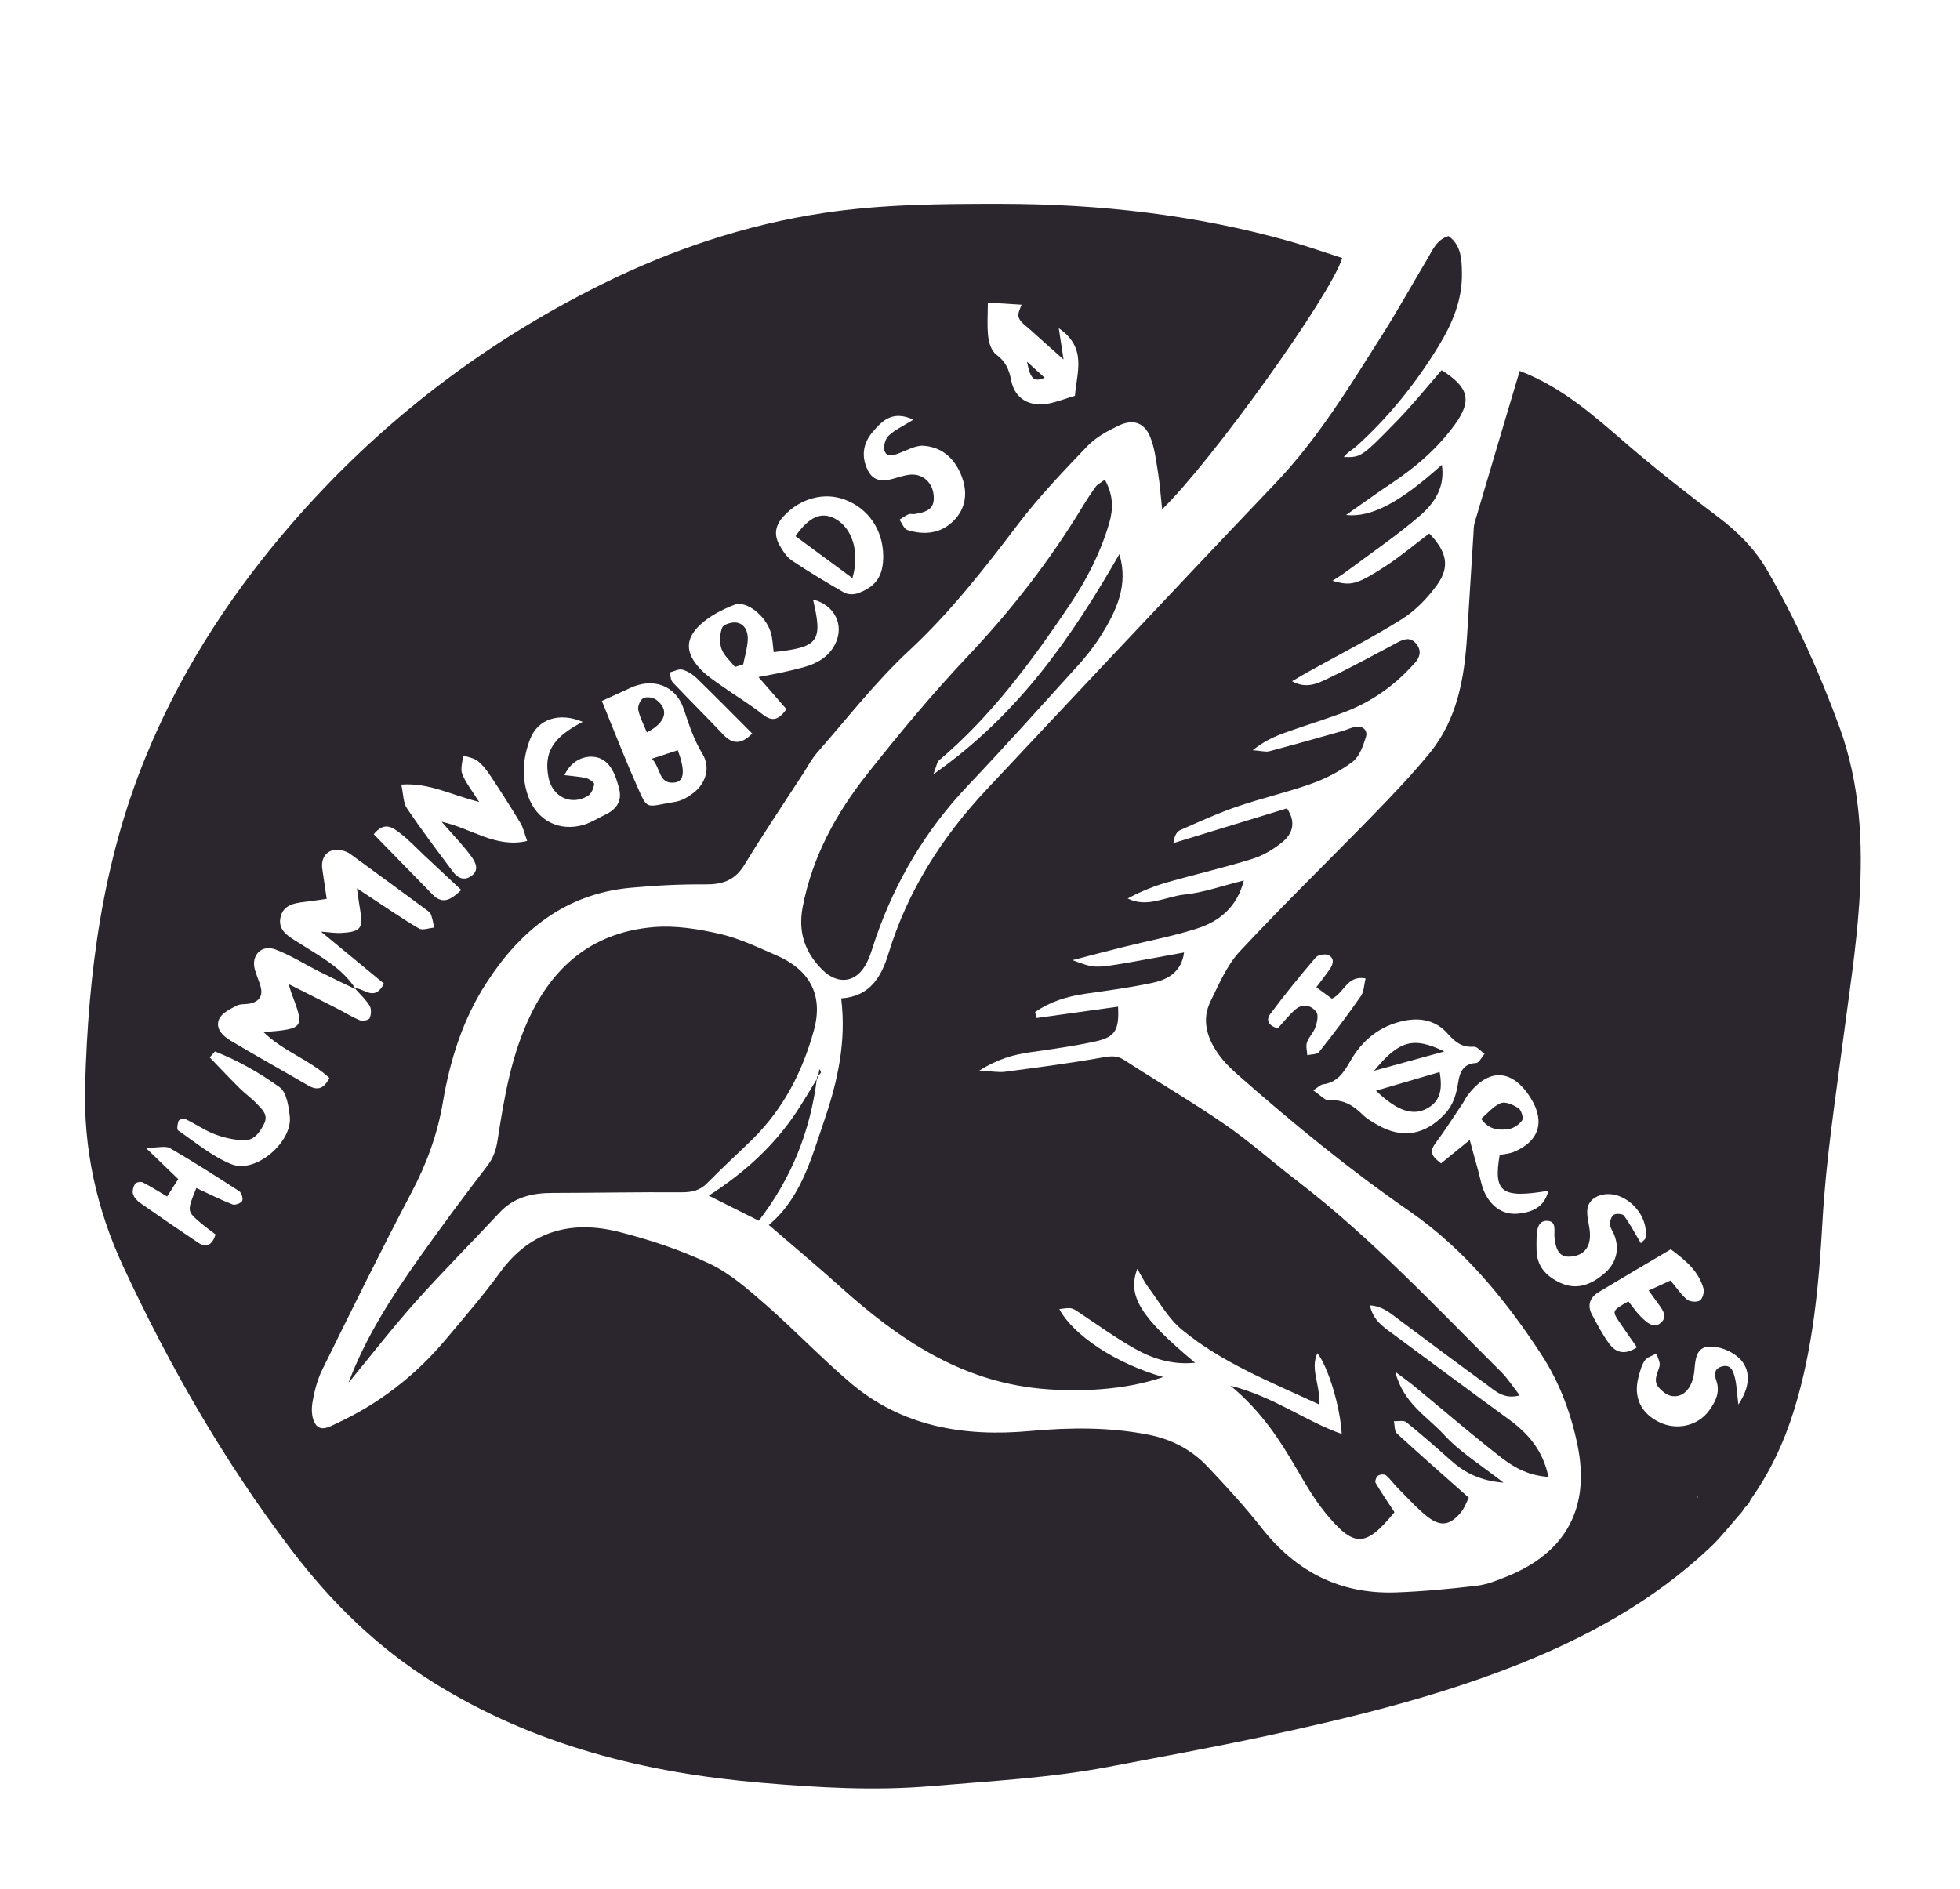 <?xml version="1.0" encoding="utf-8"?>
<!-- Generator: Adobe Illustrator 16.0.0, SVG Export Plug-In . SVG Version: 6.00 Build 0)  -->
<!DOCTYPE svg PUBLIC "-//W3C//DTD SVG 1.1//EN" "http://www.w3.org/Graphics/SVG/1.1/DTD/svg11.dtd">
<svg version="1.1" id="Layer_2" xmlns="http://www.w3.org/2000/svg" xmlns:xlink="http://www.w3.org/1999/xlink" x="0px" y="0px"
	 width="335px" height="323px" viewBox="172.26 -18.051 335 323" enable-background="new 172.26 -18.051 335 323"
	 xml:space="preserve">
<g>
	<g id="XMLID_1_">
		<g>
			<path fill="#2B262D" d="M430.09,174.98c-1.63,0.22-3.34,0.14-4.68-1.764c1.1-0.93,2.09-2.17,3.37-2.68
				c0.79-0.32,2.16,0.3,3.02,0.88c0.49,0.32,0.894,1.67,0.62,2.062C431.929,174.2,430.95,174.859,430.09,174.98z"/>
			<path fill="#2B262D" d="M407.13,165c4.25-5.188,6.69-5.87,11.99-3.3C414.981,162.84,411.309,163.84,407.13,165z"/>
			<path fill="#2B262D" d="M407.441,168.41c3.68-1.08,7.27-2.131,10.88-3.188c0.59,3.277-0.08,5.129-2.2,6.25
				C413.691,172.76,411.019,171.84,407.441,168.41z"/>
			<path fill="#2B262D" d="M416.55,73.15c2.98,3.08,3.58,5.648,1.36,8.75c-1.62,2.25-3.68,4.41-6.01,5.87
				c-5.19,3.26-10.69,6.06-16.054,9.04c-0.83,0.46-1.64,0.96-2.75,1.608c2.46,1.36,4.36,0.37,6.062-0.438
				c4.03-1.92,7.95-4.062,11.89-6.16c1.11-0.59,2.16-1.021,3.16,0.06c1.11,1.23,0.8,2.432-0.24,3.54
				c-0.566,0.602-1.14,1.21-1.736,1.79c-3.03,2.94-6.54,5.142-10.49,6.602c-2.8,1.04-5.66,1.93-8.49,2.92
				c-2.14,0.75-4.33,1.43-6.88,3.47c1.51,0.11,2.22,0.34,2.83,0.18c4.17-1.1,8.31-2.278,12.46-3.448c0.79-0.222,1.54-0.61,2.34-0.73
				c1.28-0.189,2.06,0.66,1.72,1.74c-0.479,1.51-1.09,3.31-2.236,4.2c-2.07,1.58-4.49,2.858-6.95,3.738
				c-4.224,1.521-8.62,2.512-12.86,3.972c-3.29,1.13-6.479,2.59-9.67,4c-0.62,0.278-1.04,1-1.188,2.229
				c6.422-1.97,12.842-3.93,19.408-5.938c1.58,2.33,1.014,4.31-0.8,5.778c-1.51,1.23-3.3,2.302-5.148,2.87
				c-4.75,1.48-9.608,2.602-14.398,3.96c-2.36,0.682-4.64,1.59-6.88,2.8c3.39,1.682,6.52-0.358,9.71-0.67
				c3.25-0.33,6.42-1.488,10.147-2.408c-1.188,4.6-4.181,6.988-8.021,8.22c-4.1,1.31-8.36,2.108-12.54,3.148
				c-2.7,0.67-5.38,1.382-8.729,2.25c3.738,1.392,3.75,1.41,9.592,0.41c3.08-0.528,6.158-1.12,9.479-1.72
				c-0.39,3.13-2.55,4.55-5.146,5.13c-3.882,0.851-7.83,1.369-11.764,1.93c-3.13,0.46-6.02,1.354-8.55,3.133
				c0.09,0.327,0.17,0.67,0.261,1.01c4.63-0.649,9.271-1.289,13.919-1.939c0.211,3.939-0.471,5.189-3.771,5.92
				c-3.72,0.82-7.521,1.341-11.3,1.88c-2.75,0.4-5.36,1.08-8.65,3.12c2.16,0.12,3.3,0.352,4.393,0.21
				c5.59-0.737,11.188-1.47,16.737-2.46c1.421-0.25,2.44-0.34,3.7,0.48c5.71,3.72,11.61,7.158,17.221,11.029
				c4.229,2.92,8.092,6.391,12.183,9.527c12.729,9.771,23.646,21.46,34.96,32.73c1.14,1.129,2.01,2.52,3.18,4.02
				c-2.739,0.75-4.21-0.8-5.75-1.92c-5.12-3.729-10.188-7.5-15.25-11.301c-1.31-0.979-2.529-2.029-4.6-2.17
				c0.51,2.461,2.14,3.57,3.688,4.711c6.69,4.949,13.37,9.91,20.091,14.81c3.312,2.41,5.803,5.32,6.723,9.802
				c-3.223-0.199-5.73-1.512-7.87-3.16c-5.12-3.959-10.021-8.199-15.021-12.318c-0.811-0.67-1.671-1.28-3.29-2.49
				c1.42,5.46,5.473,7.643,8.239,10.66c2.79,3.07,6.48,5.312,10.261,8.29c-3.938-0.3-6.641-1.688-9.027-3.83
				c-2.49-2.22-5-4.42-7.592-6.511c-0.448-0.359-1.392-0.119-2.108-0.159c0.16,0.71,0.068,1.688,0.51,2.09
				c3.91,3.603,7.91,7.09,12.29,10.979c-0.3,0.561-0.71,1.811-1.51,2.711c-1.82,2.066-3.393,2.25-5.61,0.5
				c-1.81-1.44-3.369-3.211-5.02-4.854c-0.7-0.71-1.271-1.55-2.021-2.18c-0.27-0.221-1.027-0.17-1.35,0.062
				c-0.3,0.209-0.57,0.971-0.42,1.229c1.01,1.72,2.14,3.358,3.229,5.021c-4.979,6.067-6.92,6.129-11.909-0.013
				c-1.857-2.3-3.368-4.91-4.857-7.479c-2.87-4.899-5.893-9.66-11.25-14.131c7.479,1.892,12.75,6.062,19,8.238
				c-0.261-4.697-2.301-11.396-4.16-13.81c-1.3,2.819,0.601,5.528,0.271,8.75c-8.358-3.851-16.562-7.11-23.392-12.73
				c-2.37-1.948-3.96-4.856-5.84-7.368c-0.649-0.869-1.12-1.882-1.812-3.068c-1.761,4.64,0.54,8.27,9.87,16.06
				c-3.87,0.392-7.181-0.67-10.211-2.358c-3.329-1.858-6.43-4.119-9.606-6.229c-1.28-0.85-1.263-0.88-3.394-0.58
				c2.48,4.57,9.762,9.33,17.762,11.609c-6.648,2.301-14.778,2.591-21.062,1.979c-13.7-1.34-24.22-8.51-34.029-17.317
				c-3.96-3.562-8.051-6.979-12.319-10.66c5.51-4.6,7.25-11.359,9.489-17.899c2.279-6.68,3.79-13.438,2.881-20.84
				c4.938-0.33,6.869-3.68,8.091-7.688c3.278-10.73,9.148-19.9,16.778-28.03c6.722-7.16,13.432-14.34,20.17-21.49
				c9.71-10.3,19.398-20.608,29.172-30.85c7.3-7.65,12.72-16.62,18.328-25.471c2.672-4.21,5.079-8.591,7.642-12.869
				c0.91-1.53,1.58-3.33,3.647-3.92c2.171,1.608,2.229,3.979,2.271,6.27c0.09,4.66-1.66,8.74-4.062,12.65
				c-3.857,6.29-8.42,11.97-13.88,16.92c-0.737,0.67-1.659,1.13-2.25,1.938c2.933,0.051,2.979,0.102,9.199-6.3
				c2.65-2.729,5.04-5.71,7.521-8.56c4.657,2.938,5.22,5.188,2.29,9.26c-2.96,4.1-6.74,7.35-10.94,10.14
				c-2.438,1.61-4.8,3.34-7.68,5.36c4.37,0.49,9.35-2.26,16.37-8.58c0.6,3.91-1.36,6.65-3.803,8.75
				c-4.027,3.45-8.438,6.45-12.697,9.63c-0.644,0.48-1.33,0.88-2.19,1.45c3.12,0.898,4.062,0.729,8.99-2.45
				C411.63,77.08,414.04,75.03,416.55,73.15z"/>
			<path fill="#2B262D" d="M363.58,76.68c1.59,5.238-0.48,9.67-3.13,13.898c-1.144,1.83-2.5,3.55-3.95,5.15
				c-6.25,6.898-12.47,13.84-18.88,20.6c-7.09,7.49-12.23,16.12-15.62,25.82c-0.55,1.569-0.95,3.22-1.74,4.66
				c-1.72,3.17-4.817,3.52-7.397,0.979c-3.07-3.02-4.24-6.53-3.393-10.87c1.66-8.56,5.723-15.96,11.021-22.648
				c5.47-6.91,11.12-13.722,17.17-20.12c7.47-7.91,14.07-16.392,19.688-25.69c0.69-1.13,1.42-2.25,2.2-3.318
				c0.271-0.382,0.771-0.602,1.55-1.19c1.48,2.68,1.46,5.021,0.724,7.51c-1.48,4.99-3.804,9.55-6.7,13.852
				c-6.53,9.68-13.41,19.06-22.41,26.659c-0.29,0.25-0.33,0.789-0.93,2.351C346.349,104.12,355.45,90.86,363.58,76.68z"/>
			<path fill="#2B262D" d="M350.809,46.52c-1.979,0.898-2.479-0.04-3.02-2.74C349.269,45.12,349.969,45.76,350.809,46.52z"/>
			<path fill="#2B262D" d="M314.889,70.57c3.013,1.54,4.38,5.72,3.062,10.21c-3.24-2.38-6.34-4.68-9.73-7.17
				C310.55,70.27,312.63,69.42,314.889,70.57z"/>
			<path fill="#2B262D" d="M312.34,164.721c0.08,0.209,0.28,0.479,0.22,0.607c-0.09,0.189-0.27,0.33-0.438,0.479
				c0.03-0.209,0.07-0.42,0.11-0.629C312.25,165.02,312.3,164.87,312.34,164.721z"/>
			<path fill="#2B262D" d="M311.929,165.98c0.062-0.062,0.13-0.11,0.19-0.172c-0.021,0.092-0.03,0.188-0.05,0.291L311.929,165.98z"
				/>
			<path fill="#2B262D" d="M312.071,166.1c-0.07,0.108-0.13,0.211-0.2,0.318c0.02-0.14,0.04-0.29,0.06-0.438L312.071,166.1z"/>
			<path fill="#2B262D" d="M308.49,171.9c1.18-1.801,2.26-3.65,3.38-5.48c-1.12,8.92-4.33,16.973-9.92,24.223
				c-2.94-1.473-5.66-2.843-8.551-4.291C299.47,182.46,304.6,177.811,308.49,171.9z"/>
			<path fill="#2B262D" d="M298.19,88.39c1.49,0.278,1.95,1.688,1.87,3.04c-0.09,1.38-0.5,2.738-0.771,4.1
				c-0.471,0.15-0.931,0.3-1.399,0.44c-0.801-1.021-1.899-1.932-2.311-3.092c-0.38-1.1-0.301-2.56,0.12-3.648
				C295.91,88.69,297.4,88.24,298.19,88.39z"/>
			<path fill="#2B262D" d="M288.11,110.21c1.261,3.42,1.141,5.29-0.479,5.512c-2.83,0.38-2.38-2.422-3.949-4.07
				C285.73,110.98,286.92,110.59,288.11,110.21z"/>
			<path fill="#2B262D" d="M284.43,101.58c2.22,1.68,1.72,3.852-1.61,5.58c-0.609-1.51-1.25-2.67-1.479-3.91
				c-0.109-0.608,0.37-1.688,0.881-1.95C282.78,101.01,283.89,101.18,284.43,101.58z"/>
			<path fill="#2B262D" d="M231.83,218.35c2.88-7.722,7.351-14.67,12.13-21.42c3.75-5.289,7.62-10.5,11.569-15.648
				c1.07-1.391,1.53-2.771,1.79-4.48c1.141-7.367,2.36-14.697,5.721-21.537c4.33-8.812,11.181-13.991,20.891-14.812
				c3.729-0.32,7.649,0.3,11.329,1.15c3.351,0.76,6.551,2.31,9.73,3.688c5.438,2.352,8.107,6.562,6.37,12.83
				c-1.95,7.05-5.17,13.312-10.381,18.479c-2.59,2.568-5.311,5.012-7.859,7.621c-1.29,1.311-2.7,1.577-4.479,1.561
				c-7.33-0.051-14.66,0.1-21.99,0.109c-3.46,0.01-6.561,0.721-9.04,3.391c-4.75,5.109-9.689,10.039-14.329,15.238
				C239.3,208.99,235.63,213.73,231.83,218.35z"/>
			<path fill="#2B262D" d="M457.849,220.58c-0.736-0.16-1.47-0.76-2.01-1.34c-1.12-1.221-0.28-2.44,0.062-3.721
				c0.18-0.643-0.32-1.449-0.514-2.183c-0.68,0.38-1.59,0.62-2,1.2c-0.55,0.779-0.8,1.812-1.06,2.76
				c-0.95,3.45,0.35,6.25,3.56,7.803c2.974,1.431,6.57,0.631,8.48-1.99c1.09-1.5,1.938-3.129,1.25-5.103
				c-0.37-1.05-0.391-2.05,0.88-2.43c1.62-0.49,2.02,0.83,2.29,1.92c0.31,1.26,0.35,2.59,0.59,4.58c2.42-3.62,2.09-6.79-0.76-8.647
				c-1.28-0.843-3.12-1.439-4.58-1.229c-1.9,0.29-2.021,2.28-2.17,4.01C461.611,219.24,459.929,221.04,457.849,220.58z
				 M457.83,195.529c-4.11,2.431-8.22,4.841-12.3,7.301c-1.474,0.88-2.04,2.199-1.2,3.812c0.93,1.737,1.85,3.521,3.03,5.101
				c1.1,1.46,2.646,1.899,4.68,0.54c-1.03-1.48-2.06-2.91-3.04-4.381c-1.23-1.859-1.21-1.869,1.58-3.479
				c0.7,0.87,1.34,1.842,2.147,2.642c0.923,0.91,2.133,2.102,3.369,1.051c1.32-1.109,0.224-2.399-0.55-3.479
				c-0.45-0.63-0.91-1.25-1.5-2.06c1.354-0.61,2.391-1.09,3.74-1.711c1.107,1.32,1.84,2.461,2.84,3.261
				c0.49,0.392,1.68,0.479,2.18,0.149c0.474-0.319,0.78-1.461,0.604-2.069C462.599,199.359,460.519,197.51,457.83,195.529z
				 M434.88,195.5c0.01,2.852,1.53,4.562,4.021,5.74c2.88,1.359,5.316,0.27,7.39-1.42c2.03-1.65,2.91-4.021,1.89-6.721
				c-0.236-0.619-0.72-1.211-0.75-1.83c-0.026-0.562,0.24-1.393,0.66-1.649c0.42-0.25,1.51-0.17,1.74,0.16
				c1.04,1.43,1.87,3,2.88,4.71c0.38-0.432,0.75-0.641,0.79-0.91c0.66-4.2-3.82-8.45-7.7-7.3c-1.42,0.42-2.29,1.43-2.26,2.93
				c0.02,1.149,0.38,2.29,0.46,3.45c0.17,2.47-1,3.92-3.229,4.109c-1.729,0.16-2.553-0.723-2.819-3.24
				c-0.13-1.109,0.42-2.739-1.144-2.859c-1.67-0.141-1.866,1.48-1.92,2.83C434.861,194.17,434.88,194.84,434.88,195.5z
				 M295.89,107.55c1.601,1.682,3.101,1.672,4.939-0.198c-3.13-3.142-6.24-6.302-9.42-9.392c-0.689-0.68-1.601-1.278-2.511-1.528
				c-0.63-0.182-1.449,0.3-2.189,0.479c0.17,0.57,0.16,1.3,0.529,1.69C290.09,101.62,293.04,104.54,295.89,107.55z M311.219,84.45
				c1.69,7.16,0.98,8.15-6.72,8.98c-0.16-1.12-0.17-2.29-0.5-3.37c-0.87-2.84-4.149-5.5-6.2-4.722
				c-2.13,0.812-4.311,1.95-5.939,3.49c-2.529,2.41-2.42,4.73-0.021,7.37c1.08,1.2,2.511,2.12,3.851,3.07
				c2.29,1.63,4.721,3.06,6.91,4.81c1.811,1.44,2.88,0.76,4.079-0.89c-1.398-1.61-2.789-3.21-4.779-5.49
				c2.011-0.39,3.141-0.59,4.251-0.84c1.14-0.25,2.27-0.51,3.39-0.82c2.32-0.64,4.33-1.72,5.47-3.99
				C316.63,88.81,314.901,85.35,311.219,84.45z M316.55,83.26c0.61,0.342,1.62,0.36,2.3,0.12c3.16-1.12,4.4-3.028,4.37-6.42
				c-0.05-4.46-2.56-8.108-6.6-9.608c-3.58-1.33-7.61-0.17-10.4,2.818c-1.449,1.552-1.739,3.19-0.729,4.972
				c0.55,0.988,1.25,2.05,2.161,2.658C310.54,79.74,313.531,81.53,316.55,83.26z M320.599,62.37c0.69,1.39,1.86,1.88,3.303,1.65
				c1.3-0.21,2.55-0.78,3.857-0.92c2.16-0.23,3.853,1.29,4.07,3.448c0.21,2.052-0.61,2.892-3.28,3.29
				c-0.317,0.052-0.71-0.1-0.979,0.021c-0.562,0.24-1.053,0.61-1.57,0.93c0.44,0.61,0.771,1.59,1.35,1.771
				c2.86,0.898,5.683,0.64,7.883-1.57c2.06-2.05,2.447-4.66,1.47-7.4c-1.103-3.068-3.23-5.148-6.5-5.43
				c-1.36-0.12-2.84,0.72-4.21,1.25c-0.99,0.38-2.13,0.812-2.55-0.38c-0.25-0.72,0.117-2.03,0.697-2.59c1-0.98,2.37-1.58,4.24-2.75
				c-3.68-1.69-5.43,0.31-7,2.148C319.769,57.72,319.41,60.01,320.599,62.37z M345.099,47.01c0.62,3.172,3.24,4.562,6.433,3.922
				c1.43-0.29,2.816-0.83,4.46-1.32c0.27-3.92,2.16-8.19-2.771-11.55c0.312,2.02,0.55,3.55,0.82,5.34
				c-2.11-1.88-3.91-3.46-5.69-5.08c-0.72-0.66-1.697-1.271-1.979-2.11c-0.24-0.7,0.359-1.688,0.49-2.17
				c-2.263-0.14-4.143-0.26-5.763-0.358c0,2.028-0.157,3.938,0.062,5.81c0.12,1.08,0.569,2.46,1.357,3.05
				C344.12,43.73,344.719,45.07,345.099,47.01z M405.66,149.21c-3.24-0.56-3.61,2.513-5.76,3.472
				c-0.771-0.568-1.66-1.229-2.65-1.959c0.84-1.11,1.54-2.012,2.2-2.939c0.63-0.88,1.02-1.94-0.12-2.54
				c-0.54-0.28-1.8-0.06-2.19,0.39c-2.688,3.15-5.316,6.354-7.776,9.682c-0.88,1.188-0.03,2.092,1.29,2.432
				c1.05-1.131,1.96-2.33,3.08-3.271c1.22-1.012,2.67-0.648,3.52,0.479c0.4,0.54,0.12,1.79-0.17,2.609
				c-0.312,0.92-1.12,1.67-1.44,2.59c-0.22,0.647,0.021,1.461,0.054,2.188c0.688-0.17,1.656-0.1,2.01-0.54
				c2.47-3.118,4.88-6.288,7.146-9.55C405.401,151.46,405.401,150.27,405.66,149.21z M202.71,175.21
				c2.979,2.04,5.84,4.46,9.141,5.78c4.08,1.648,10.431-3.801,9.939-8.2c-0.2-1.74-0.55-4.108-1.721-4.96
				c-3.409-2.46-7.13-4.58-11.069-6.13c-0.29,0.34-0.59,0.68-0.891,1.021c1.71,1.771,3.391,3.561,5.131,5.287
				c0.939,0.934,2.05,1.7,2.949,2.672c0.88,0.932,2,1.852,1.189,3.438c-0.8,1.569-1.811,2.938-3.729,2.78
				c-1.62-0.131-3.271-0.49-4.771-1.08c-1.689-0.66-3.21-1.73-4.851-2.521c-0.319-0.158-1.13,0.021-1.229,0.25
				C202.59,174.05,202.45,175.04,202.71,175.21z M407.62,174.221c4.31,2.5,8.25,1.777,11.63-1.883c1.46-1.58,1.93-3.408,2.25-5.396
				c0.27-1.73,0.88-3.15,3.05-3.262c0.51-0.029,0.97-1.021,1.45-1.562c-0.61-0.431-1.26-1.271-1.84-1.229
				c-2.09,0.157-3.24-0.843-4.562-2.33c-1.85-2.069-4.42-2.699-7.29-2.119c-4.22,0.856-7.229,3.34-9.27,6.938
				c-1.13,1.972-2.23,3.62-4.66,3.95c-0.45,0.062-0.84,0.5-1.67,1.021c1.271,0.842,2.06,1.791,2.75,1.729
				c2.42-0.21,4.1,0.859,5.71,2.43C405.87,173.2,406.76,173.721,407.62,174.221z M205.82,185.05
				c2.271,1.052,4.181,2.021,6.181,2.802c0.439,0.17,1.42-0.188,1.649-0.592c0.2-0.357-0.101-1.396-0.489-1.658
				c-3.9-2.529-7.82-5.039-11.841-7.369c-0.76-0.439-1.979-0.062-4.149-0.062c2.359,2.271,3.859,3.723,5.551,5.352
				c-0.641,1-1.29,2.021-1.9,2.979c-1.59-0.938-2.84-1.75-4.17-2.42c-0.33-0.17-1.149-0.01-1.311,0.26
				c-0.3,0.49-0.5,1.24-0.34,1.762c0.17,0.568,0.71,1.131,1.229,1.5c3.271,2.291,6.55,4.551,9.87,6.771
				c1.489,1,2.43,0.391,3.01-1.38c-0.89-0.69-1.819-1.351-2.68-2.091C204.21,188.99,204.23,188.98,205.82,185.05z M422.29,170.529
				c-1.56,2.33-3.07,4.711-4.74,6.951c-1.18,1.59-0.22,2.379,1.01,3.356c1.49-1.22,2.99-2.438,4.91-4
				c0.54,1.979,0.95,3.54,1.394,5.08c0.396,1.433,0.63,2.972,1.316,4.263c1.17,2.17,3.07,3.537,5.684,3.237
				c2.3-0.271,4.34-1.06,5.04-3.897c-8,1.351-9.42,0.271-8.32-6.119c0.76-0.16,1.61-0.2,2.35-0.5c4.37-1.78,5.46-5.17,2.98-9.184
				c-3.16-5.1-7.26-5.277-10.852-0.46C422.76,169.65,422.571,170.12,422.29,170.529z M244.8,128.21
				c-1.439-1.35-2.79-2.818-4.369-3.988c-1.11-0.82-2.521-1.852-4.29,0.35c3.409,3.49,6.729,6.9,10.05,10.3
				c1.7,1.73,3.08,0.97,4.91-0.77C248.88,132.02,246.84,130.11,244.8,128.21z M243.86,140.68c0.631,0.368,1.74-0.08,2.62-0.15
				c-0.16-0.72-0.29-1.45-0.521-2.14c-0.101-0.29-0.37-0.562-0.63-0.762c-4.399-3.238-8.801-6.479-13.221-9.698
				c-0.39-0.28-0.89-0.472-1.359-0.592c-2.229-0.55-3.761,0.932-3.391,3.24c0.24,1.59,0.471,3.18,0.74,5.04
				c-1.221,0.17-2,0.3-2.79,0.4c-2.141,0.27-4.689,0.29-5.141,2.93c-0.38,2.28,1.729,3.26,3.439,4.36
				c3.399,2.18,7.061,4.068,9.37,7.608c-0.029,0-0.05,0-0.069,0c0.039,0.052,0.09,0.102,0.14,0.15c-2.05-0.99-4.101-1.96-6.13-2.98
				c-2.521-1.26-4.92-2.8-7.529-3.8c-2.42-0.93-4.24,0.97-3.57,3.41c0.271,0.96,0.681,1.87,0.96,2.819
				c0.46,1.561-0.109,2.601-1.699,2.979c-0.801,0.189-1.74,0.029-2.42,0.4c-1.11,0.59-2.511,1.27-2.95,2.277
				c-0.689,1.579,0.62,2.869,1.91,3.649c4.399,2.63,8.89,5.12,13.319,7.7c1.67,0.97,2.729,0.479,3.62-1.28
				c-3.311-3.101-7.811-4.5-11.24-7.84c6.979-0.58,7.03-0.66,4.75-6.69c-0.149-0.396-0.25-0.818-0.47-1.52
				c2.939,1.479,5.569,2.789,8.189,4.13c1.33,0.67,2.601,1.489,3.97,2.05c0.461,0.189,1.54-0.028,1.681-0.35
				c0.271-0.61,0.33-1.59,0-2.131c-0.641-1.039-1.569-1.91-2.391-2.83c0.021,0.011,0.04,0.021,0.061,0.028
				c-0.04-0.061-0.08-0.118-0.12-0.181c1.561,0.01,3.28,2.34,4.9-0.8c-3.37-2.78-6.851-5.65-10.761-8.88
				c1.551,0.109,2.53,0.279,3.5,0.22c3.301-0.2,3.75-0.81,3.181-3.979c-0.181-1.021-0.301-2.039-0.54-3.649
				c1.149,0.75,1.689,1.11,2.229,1.47C238.28,137.11,241,139.01,243.86,140.68z M262.36,125.72c-0.47-1.302-0.659-2.262-1.141-3.052
				c-1.619-2.688-3.31-5.34-5.05-7.96c-0.63-0.96-1.351-1.93-2.229-2.64c-0.681-0.54-1.681-0.67-2.529-0.98
				c-0.08,1.07-0.49,2.262-0.15,3.17c0.561,1.462,1.61,2.74,2.891,4.79c-4.729-1.17-8.521-3.318-13.3-2.97
				c0.359,1.63,0.311,3.08,0.96,4.05c2.489,3.7,5.189,7.271,7.87,10.852c0.729,0.97,1.779,1.608,3.021,0.8
				c1.609-1.04,0.819-2.44,0.1-3.43c-1.35-1.86-2.979-3.512-5.069-5.92C252.97,123.6,256.95,126.97,262.36,125.72z M278.06,192.55
				c5.29,1.343,10.569,3.103,15.489,5.44c3.521,1.67,6.61,4.41,9.591,7.01c4.878,4.271,9.378,8.99,14.301,13.21
				c8.92,7.67,19.607,9.41,30.897,8.38c6.84-0.617,13.63-0.688,20.36,0.66c3.84,0.771,7.25,2.562,9.938,5.41
				c3.2,3.38,6.37,6.83,9.24,10.479c5.86,7.471,13.38,11.358,22.88,11.051c4.644-0.159,9.28-0.603,13.894-1.143
				c1.776-0.21,3.526-0.92,5.22-1.607c10.04-4.062,14.18-11.721,12.04-22.312c-1.13-5.59-3.12-10.896-6.24-15.67
				c-6.15-9.398-13.188-18-22.53-24.47c-10.29-7.12-19.938-15.04-29.316-23.3c-1.24-1.092-2.45-2.291-3.394-3.644
				c-1.89-2.71-2.81-5.76-1.27-8.907c1.46-2.959,2.8-6.183,5-8.531c7.37-7.92,15.14-15.46,22.68-23.21
				c3.37-3.46,6.71-6.96,9.76-10.682c4.75-5.81,5.96-12.858,6.41-20.09c0.36-5.81,0.724-11.62,1.09-17.42
				c0.04-0.67,0.03-1.358,0.224-1.979c2.52-8.57,5.08-17.12,7.68-25.87c7.38,2.84,12.79,7.76,18.34,12.54
				c5.04,4.34,10.29,8.45,15.604,12.46c3.367,2.55,6.236,5.41,8.367,9.1c4.923,8.521,8.909,17.46,12.303,26.69
				c3.566,9.75,4.106,19.88,3.43,30.04c-0.521,7.938-1.771,15.839-2.8,23.738c-1.33,10.213-2.91,20.383-3.49,30.7
				c-0.62,10.933-1.59,21.88-4.88,32.44c-1.69,5.43-4.03,10.539-7.65,15.606c-0.159-2.696-0.29-4.93-0.438-7.397
				c-2.88,0-5.473,0-8.42,0c0,2.771,0,5.479,0,8.49c2.43,0.141,4.697,0.26,7.81,0.438c-2.108,2.38-3.67,4.439-5.51,6.189
				c-9.82,9.311-21.43,15.631-33.96,20.521c-13.67,5.33-27.87,8.76-42.16,11.84c-8.93,1.92-17.91,3.552-26.88,5.263
				c-9.99,1.897-20.11,2.42-30.21,3.277c-9.7,0.83-19.312,0.262-28.891-0.55c-19.92-1.67-39-6.41-56.21-17.147
				c-9.601-5.979-17.51-13.74-24.319-22.713c-11.439-15.037-20.78-31.316-28.729-48.43c-4.551-9.811-6.801-20.09-6.5-30.938
				c0.521-19.229,2.96-38.081,10.3-56.062c5.649-13.85,13.551-26.34,23.109-37.75c15.29-18.229,33.66-32.64,54.99-43.2
				c11.989-5.93,24.601-10.159,37.83-12.14c10.05-1.51,20.229-1.57,30.39-1.561c16.71,0.021,33.183,1.859,49.3,6.409
				c3.014,0.852,5.974,1.9,8.94,2.852c-1.92,6.318-22.34,34.8-30.78,42.95c-0.25-2.312-0.38-4.25-0.688-6.15
				c-0.341-2.11-0.57-4.32-1.37-6.26c-1.011-2.42-2.91-3.05-5.33-1.91c-1.92,0.91-3.931,2-5.38,3.51
				c-4.13,4.32-8.3,8.67-11.91,13.43c-5.74,7.562-11.521,14.98-18.54,21.512c-5.71,5.3-10.54,11.54-15.7,17.42
				c-0.979,1.12-1.688,2.47-2.5,3.729c-3.35,5.16-6.789,10.271-9.989,15.521c-1.601,2.63-3.721,3.35-6.641,3.33
				c-4.311-0.03-8.63,0.18-12.92,0.59c-10.989,1.05-18.681,7.22-24.479,16.18c-4.061,6.25-6.271,13.22-7.489,20.479
				c-0.931,5.488-2.771,10.511-5.37,15.431c-5.271,10-10.25,20.149-15.25,30.29c-0.86,1.76-1.37,3.76-1.689,5.71
				c-0.189,1.18-0.091,2.771,0.579,3.66c0.95,1.26,2.4,0.35,3.62-0.222c7.21-3.352,13.36-8.108,18.479-14.182
				c3.21-3.818,6.49-7.607,9.431-11.64C262.95,192.3,269.98,190.52,278.06,192.55z M275.13,101.78c2.051,5,3.83,9.63,5.841,14.16
				c2.09,4.71,1.38,3.96,6.76,3.08c1.08-0.182,2.181-0.84,3.08-1.54c2.13-1.66,2.899-4.37,1.521-6.63c-1.479-2.432-2.311-5-3.2-7.66
				c-1.359-4.11-5.3-5.45-9.189-3.61C278.45,100.28,276.95,100.95,275.13,101.78z M272.42,114.97c0.54,0.14,1.431,0.738,1.391,1.02
				c-0.09,0.71-0.46,1.64-1.021,1.99c-2.87,1.8-6.16,0.21-6.79-3.17c-0.8-4.23,0.721-6.802,5.859-9.45
				c-4.01-1.71-7.659-0.48-8.979,2.91c-1.22,3.148-1.529,6.488-0.359,9.77c1.479,4.2,5.351,6.182,9.59,4.892
				c1.261-0.392,2.399-1.142,3.601-1.71c1.87-0.892,2.899-2.28,2.38-4.392c-0.579-2.31-1.5-4.898-3.869-5.42
				c-1.761-0.38-4.189,0.29-5.49,3.062C270.27,114.66,271.37,114.71,272.42,114.97z"/>
		</g>
	</g>
</g>
<g>
	<g>
		<path fill="#2B262D" d="M462.553,237.602c-1.038,2.654-2.332,5.229-4.278,7.338c0.782,0.604,1.567,1.213,2.354,1.815
			c1.544-3.2,3.65-6.021,5.854-8.802c1.566-1.979,4.199-3.586,4.634-6.223c0.216-1.314-0.957-2.311-2.203-1.693
			c-1.921,0.945-3.354,2.533-4.971,3.9c0.854,0.354,1.705,0.707,2.561,1.061c-0.271-1.006-0.118-1.977,0.462-2.909
			c0.676-1.261-0.73-2.915-2.052-2.052c-2.163,1.415-3.416,3.54-5.304,5.234c0.854,0.354,1.707,0.707,2.561,1.061
			c0.002-0.57,0.021-1.143,0.048-1.713c0.023-0.473,0.075-0.939,0.156-1.407c0.18-1.108-0.36-0.194-0.278,0.416
			c0.221,1.646-0.062,3.447,0.544,5.021c1.772,4.589,8.067-3.654,9.093-4.922c-0.837-0.224-1.672-0.441-2.509-0.662
			c0.579,2.582-2.037,4.771-3.978,5.974c0.505,0.862,1.009,1.729,1.514,2.59c1.334-1,2.667-2,4-3
			c-0.684-0.685-1.368-1.366-2.052-2.052c-0.312,0.886-0.909,1.482-1.795,1.795c0.732,0.564,1.469,1.129,2.203,1.693
			c0.104-0.906,0.533-1.574,1.278-2.006c-0.837-0.485-1.672-0.975-2.508-1.459c-0.222,0.666-0.441,1.334-0.666,2
			c-0.393,1.178,1.144,2.488,2.203,1.691c0.445-0.333,0.892-0.666,1.333-1c-0.604-0.785-1.212-1.568-1.814-2.354
			c-0.427,0.506-0.879,0.981-1.363,1.434c-1.533,1.143-0.04,3.747,1.514,2.59c0.771-0.572,1.329-1.178,1.974-1.898
			c1.064-1.203-0.389-3.434-1.817-2.355c-0.444,0.333-0.889,0.667-1.333,1c0.734,0.564,1.469,1.129,2.203,1.693
			c0.223-0.666,0.442-1.334,0.666-2c0.519-1.561-1.444-2.327-2.507-1.459c-1.127,0.92-1.82,1.885-2.054,3.328
			c-0.212,1.312,0.953,2.311,2.202,1.691c1.319-0.646,2.225-1.552,2.871-2.871c0.596-1.205-0.737-3.036-2.052-2.052
			c-1.334,1-2.667,2-4,3c-1.505,1.128-0.173,3.633,1.514,2.59c3.229-1.991,6.265-5.317,5.356-9.358
			c-0.231-1.031-1.8-1.537-2.507-0.662c-1.037,1.285-2.102,2.53-3.246,3.719c-0.236,0.224-0.475,0.447-0.708,0.673
			c-1.29,0.452-1.372,0.964-0.246,1.535c-0.236-0.612-0.176-1.556-0.239-2.198c-0.182-1.83-0.054-3.489-1.283-4.998
			c-0.91-1.115-3.057-0.712-3.761,0.417c-0.991,1.593-0.951,3.769-0.956,5.581c-0.004,1.361,1.611,1.913,2.562,1.062
			c1.683-1.511,2.771-3.506,4.693-4.768c-0.684-0.684-1.367-1.365-2.052-2.052c-0.791,1.478-1.092,2.741-0.872,4.423
			c0.172,1.314,1.492,1.964,2.562,1.062c1.423-1.201,2.674-2.601,4.36-3.434c-0.731-0.562-1.469-1.129-2.203-1.691
			c-0.219,1.332-1.184,2.045-2.134,2.89c-1.146,1.021-2.044,2.401-2.987,3.61c-1.92,2.457-3.702,4.994-5.062,7.809
			c-0.706,1.464,1.135,3.14,2.355,1.816c2.313-2.506,3.816-5.506,5.053-8.662C466.152,236.596,463.25,235.82,462.553,237.602
			L462.553,237.602z"/>
	</g>
</g>
</svg>
